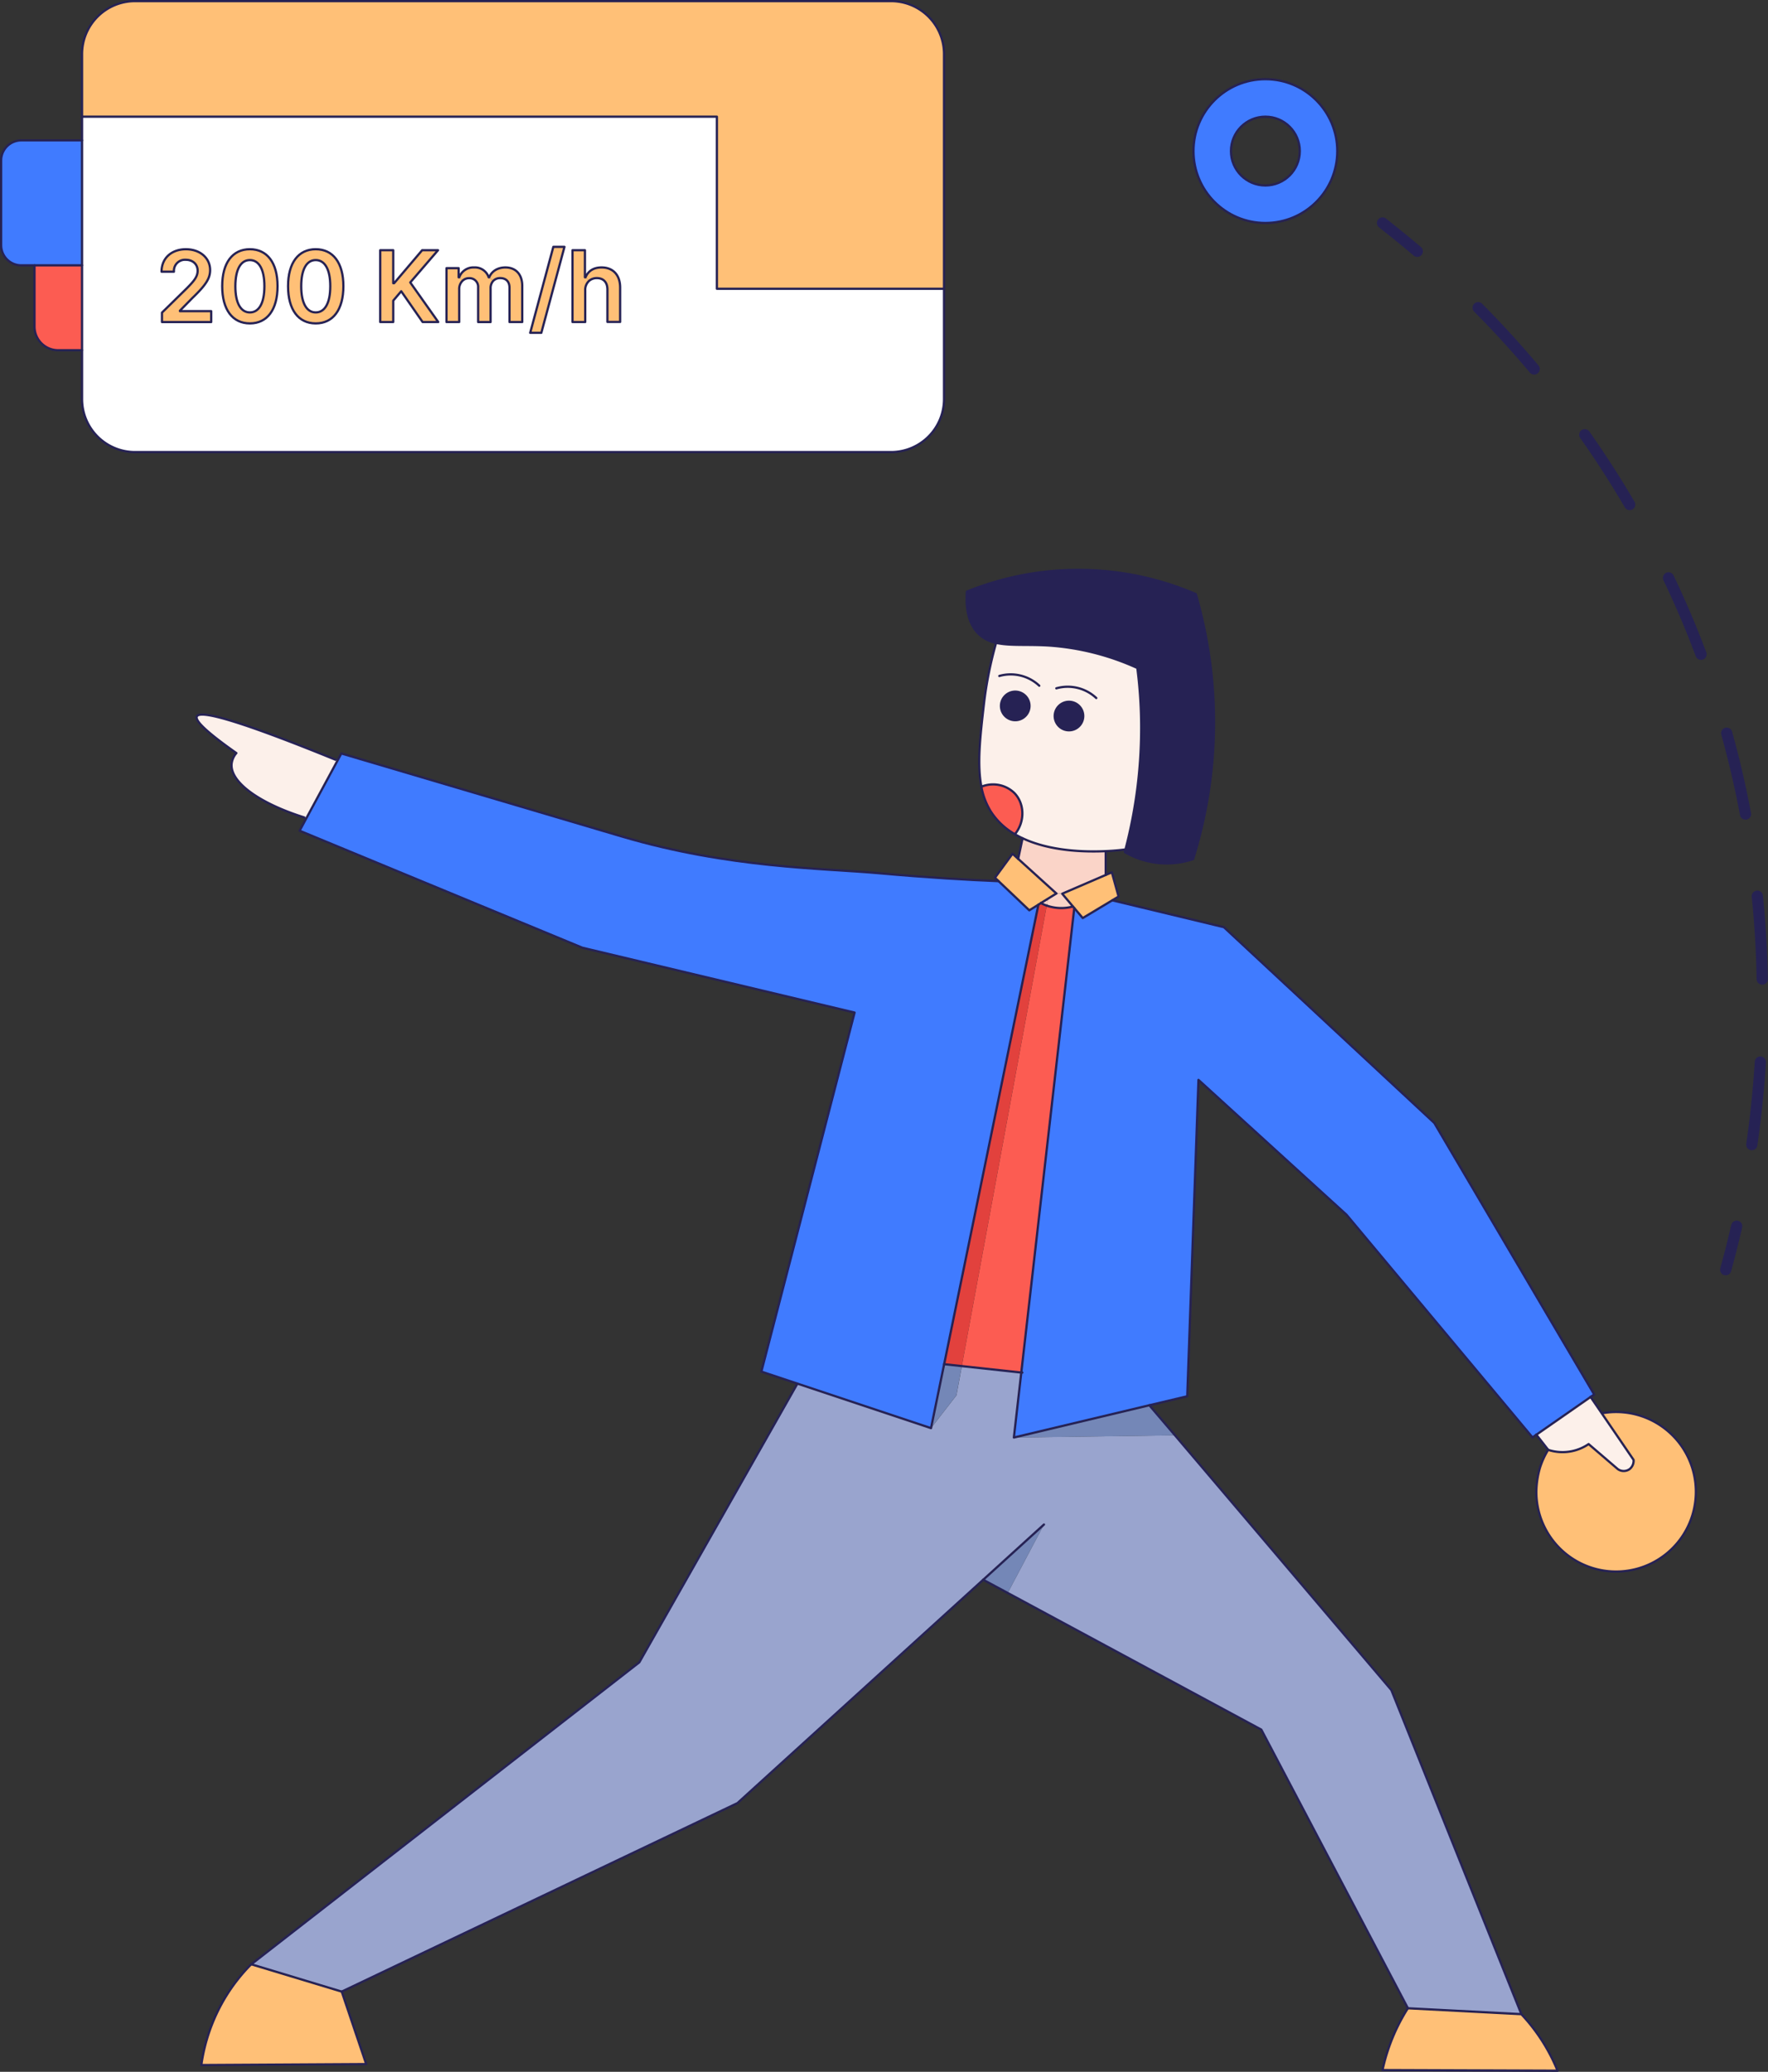 <svg id="Layer_2" data-name="Layer 2" xmlns="http://www.w3.org/2000/svg" viewBox="0 0 787.87 923.3"><rect x="0" y="0" width="787.87" height="923.3" fill="#333333" stroke="none"/><defs><style>.cls-1{fill:#fc5c52;}.cls-2{fill:#407bff;}.cls-3{fill:#fff;}.cls-4{fill:#ffc077;}.cls-5{fill:#fcf0ea;}.cls-6{fill:#99a4ce;}.cls-7{fill:#262254;}.cls-8{fill:#7487b7;}.cls-9{fill:#fad4c8;}.cls-10{fill:#e2413d;}.cls-11,.cls-12,.cls-13{fill:none;stroke:#262254;stroke-linecap:round;stroke-linejoin:round;}.cls-12,.cls-13{stroke-width:5px;}.cls-13{stroke-dasharray:37 37;}</style></defs><title>peoplethrow</title><path class="cls-1" d="M169.67,1319v37.79H159a10.56,10.56,0,0,1-10.56-10.57V1319Z" transform="translate(-133.11 -1200.75)"/><path class="cls-2" d="M169.67,1263.31V1319H142.61a9,9,0,0,1-9-9v-37.73a9,9,0,0,1,9-9Z" transform="translate(-133.11 -1200.75)"/><path class="cls-3" d="M344.4,1319.94a6.67,6.67,0,0,0-6.63,4.39h-.28v-4.07h-5.41v24h5.66v-14.6a5.09,5.09,0,0,1,1.6-3.89,4.19,4.19,0,0,1,2.81-1.06,3.83,3.83,0,0,1,4,4.08v15.47h5.55v-15a4.8,4.8,0,0,1,1.14-3.31,4.23,4.23,0,0,1,3.2-1.27c2.28,0,4.09,1.34,4.09,4.31v15.24h5.67v-16.11c0-5.36-3.09-8.21-7.5-8.21-3.48,0-6.14,1.72-7.2,4.39h-.25A6.43,6.43,0,0,0,344.4,1319.94Zm209.4,9.5v49.15a23.63,23.63,0,0,1-23.63,23.63H193.3a23.63,23.63,0,0,1-23.63-23.63V1252.75H452.58v76.69Zm-144.34,14.82V1329c0-5.8-3.28-9-8.27-9-3.68,0-6,1.68-7.14,4.39h-.28v-12.07h-5.53v32h5.66v-14.07a5.39,5.39,0,0,1,1.82-4.36,5.23,5.23,0,0,1,3.37-1.1c3,0,4.71,1.89,4.71,5.12v14.41Zm-35.12,4.81,10.31-38.31h-5l-10.31,38.31Zm-45.93-4.81-12.48-17.64,12.37-14.36h-7.07L308.74,1327h-.39v-14.7h-5.8v32h5.8v-9.53l3.55-4.19,9.54,13.72Zm-42.28-16c0-10.44-4.64-16.47-12.33-16.47s-12.31,6-12.32,16.47,4.61,16.58,12.32,16.58S286.13,1338.79,286.13,1328.29Zm-29.34,0c0-10.44-4.64-16.47-12.33-16.47s-12.31,6-12.33,16.47,4.61,16.58,12.33,16.58S256.79,1338.79,256.79,1328.29Zm-29.56,16v-4.85H213.29v-.22l5.51-5.61c6.22-6,7.94-8.87,7.94-12.48,0-5.36-4.36-9.28-10.8-9.28s-10.84,3.94-10.84,10h5.52a4.93,4.93,0,0,1,5.25-5.31c3,0,5.31,1.86,5.31,4.88,0,2.67-1.63,4.58-4.78,7.78l-11.11,10.89v4.19Z" transform="translate(-133.11 -1200.75)"/><path class="cls-3" d="M280.29,1328.29c0,7.69-2.49,11.69-6.49,11.69s-6.48-4-6.46-11.69,2.5-11.64,6.46-11.64S280.27,1320.66,280.29,1328.29Z" transform="translate(-133.11 -1200.75)"/><path class="cls-3" d="M250.94,1328.29c0,7.69-2.48,11.69-6.48,11.69s-6.48-4-6.47-11.69,2.5-11.64,6.47-11.64S250.93,1320.66,250.94,1328.29Z" transform="translate(-133.11 -1200.75)"/><path class="cls-4" d="M853.29,1830a35.55,35.55,0,1,1-35.55,35.55,40.66,40.66,0,0,1,1.59-10.57,35.78,35.78,0,0,1,3.71-8.12,20.6,20.6,0,0,0,18-2.58l13,11.15a4.55,4.55,0,0,0,5.28,0,4.77,4.77,0,0,0,1.76-4.1Q854,1841,847,1830.73l.3-.21A35.87,35.87,0,0,1,853.29,1830Z" transform="translate(-133.11 -1200.75)"/><path class="cls-5" d="M861.08,1851.35a4.77,4.77,0,0,1-1.76,4.1,4.55,4.55,0,0,1-5.28,0l-13-11.15a20.6,20.6,0,0,1-18,2.58l-5.32-6.81,24.17-16.82q2.55,3.74,5.11,7.48Q854.05,1841,861.08,1851.35Z" transform="translate(-133.11 -1200.75)"/><path class="cls-2" d="M588.23,1812.38q11.81-103.45,23.6-206.93l3.74,4.43,13.32-8,49.66,11.95,93.77,87.25,71.24,121-1.67,1.16-24.17,16.82-1.65,1.15L733.22,1742l-66-60.12q-2.5,70.52-5,141l-16.89,4-60.37,14.43Q586.57,1826.9,588.23,1812.38Z" transform="translate(-133.11 -1200.75)"/><path class="cls-4" d="M827.2,2123.55l-78-.28a84.54,84.54,0,0,1,11.29-27.54l50.57,2.63.28.31a81.81,81.81,0,0,1,15.86,24.88Z" transform="translate(-133.11 -1200.75)"/><path class="cls-6" d="M753.12,1953.92q29,72.22,57.94,144.44l-50.57-2.63-65.32-124.17-113-60.9,16.14-30.51-27.08,24.62-109.52,99.54-176.34,84-40.31-12.18L418,1941.57q35.24-62.1,70.45-124.21L548,1837.2l11.34-14.62q1.2-6.54,2.41-13.08l26.5,2.88q-1.65,14.5-3.31,29l71.61-1,.11-.09Z" transform="translate(-133.11 -1200.75)"/><path class="cls-2" d="M697,1236a32,32,0,1,1-32,32A32,32,0,0,1,697,1236Zm15.33,32A15.33,15.33,0,1,0,697,1283.41,15.33,15.33,0,0,0,712.33,1268.08Z" transform="translate(-133.11 -1200.75)"/><path class="cls-7" d="M666,1465.53a204.2,204.2,0,0,1-1.2,118.1,37,37,0,0,1-30.43-3.15l.27-1a213.36,213.36,0,0,0,7-57.88,209.06,209.06,0,0,0-1.69-23.16,113.84,113.84,0,0,0-39.26-10c-9.61-.61-17.51.21-23.7-1.2a15.55,15.55,0,0,1-8-4.24c-5-5.13-5.44-12.92-5-18.57a132.14,132.14,0,0,1,102,1.09Z" transform="translate(-133.11 -1200.75)"/><path class="cls-8" d="M656.64,1840.32l-.11.09-71.61,1L645.29,1827Z" transform="translate(-133.11 -1200.75)"/><path class="cls-5" d="M641.62,1521.58a213.36,213.36,0,0,1-7,57.88l-.41-.11c-.46.07-3.64.5-8.36.71-9.36.44-24.78,0-37.06-5.75a35.48,35.48,0,0,1-3.4-1.79c4.64-5.71,4.3-13.71-.24-18.37a13.66,13.66,0,0,0-14.72-2.8h0c-2-10-.55-22.3,1.12-36.82a171,171,0,0,1,5.43-27.28c6.19,1.41,14.09.59,23.7,1.2a113.84,113.84,0,0,1,39.26,10A209.06,209.06,0,0,1,641.62,1521.58Zm-26,.06a6.35,6.35,0,1,0-7.88,4.31A6.35,6.35,0,0,0,615.57,1521.64Zm-24-4.51a6.35,6.35,0,1,0-7.88,4.3A6.35,6.35,0,0,0,591.62,1517.13Z" transform="translate(-133.11 -1200.75)"/><path class="cls-4" d="M625.85,1590.67l2.73-1.17q1.49,5.4,3,10.79l-2.65,1.59-13.32,8-3.74-4.43h0l-.6-.7-4.82-5.72Z" transform="translate(-133.11 -1200.75)"/><path class="cls-9" d="M625.85,1580.07v10.6L606.41,1599l-2.55-.09-17-15.41,1.95-9.2h0c12.28,5.78,27.7,6.19,37.06,5.75Z" transform="translate(-133.11 -1200.75)"/><path class="cls-7" d="M611.27,1513.76a6.35,6.35,0,1,1-7.88,4.31A6.35,6.35,0,0,1,611.27,1513.76Z" transform="translate(-133.11 -1200.75)"/><path class="cls-1" d="M611.83,1605.44h0q-11.8,103.47-23.6,206.93l-26.5-2.88q18.93-102.57,37.84-205.17a19.8,19.8,0,0,0,11.66.41Z" transform="translate(-133.11 -1200.75)"/><path class="cls-9" d="M606.41,1599l4.82,5.72a19.8,19.8,0,0,1-11.66-.41l.57-3.1,3.72-2.3Z" transform="translate(-133.11 -1200.75)"/><path class="cls-4" d="M600.14,1601.23l-3.19,2h0l-1.08.67-4.09,2.53-13.69-13-1.6-1.52,7.82-10.69,2.54,2.3,17,15.41Z" transform="translate(-133.11 -1200.75)"/><path class="cls-9" d="M600.14,1601.23l-.57,3.1a19.62,19.62,0,0,1-2.62-1.13Z" transform="translate(-133.11 -1200.75)"/><path class="cls-10" d="M599.57,1604.33q-18.92,102.59-37.84,205.17l-7.89-.86q21-102.39,42-204.77l1.08-.67h0A19.62,19.62,0,0,0,599.57,1604.33Z" transform="translate(-133.11 -1200.75)"/><path class="cls-8" d="M598.33,1880.15l-16.14,30.51-10.94-5.89Z" transform="translate(-133.11 -1200.75)"/><path class="cls-2" d="M553.84,1808.64q-2.93,14.28-5.86,28.56l-59.52-19.84L472.4,1812q20.78-80,41.54-160l-121.31-28.9-126-52.14,2.95-5.47,13.9-25.73,1.74-3.23,125,37c48,14.19,89.31,14.09,114.62,16.37,21.6,1.95,39.85,3,53.2,3.53l13.69,13,4.09-2.53Q574.85,1706.26,553.84,1808.64Z" transform="translate(-133.11 -1200.75)"/><path class="cls-7" d="M587.32,1509.25a6.35,6.35,0,1,1-7.88,4.31A6.35,6.35,0,0,1,587.32,1509.25Z" transform="translate(-133.11 -1200.75)"/><path class="cls-1" d="M585.15,1554.15c4.54,4.66,4.88,12.66.24,18.37a30.79,30.79,0,0,1-10.81-10.24,31.92,31.92,0,0,1-4.15-10.93A13.66,13.66,0,0,1,585.15,1554.15Z" transform="translate(-133.11 -1200.75)"/><path class="cls-8" d="M561.73,1809.5q-1.2,6.54-2.41,13.08L548,1837.2q2.92-14.28,5.86-28.56Z" transform="translate(-133.11 -1200.75)"/><path class="cls-4" d="M553.8,1224.88v104.56H452.58v-76.69H169.67v-27.87a23.63,23.63,0,0,1,23.63-23.63H530.17A23.63,23.63,0,0,1,553.8,1224.88Z" transform="translate(-133.11 -1200.75)"/><path class="cls-4" d="M409.46,1329v15.28H403.8v-14.41c0-3.23-1.75-5.12-4.71-5.12a5.23,5.23,0,0,0-3.37,1.1l-1.67-1.5c1.11-2.71,3.46-4.39,7.14-4.39C406.18,1319.94,409.46,1323.18,409.46,1329Z" transform="translate(-133.11 -1200.75)"/><path class="cls-4" d="M395.72,1325.83a5.39,5.39,0,0,0-1.82,4.36v14.07h-5.66v-32h5.53v12.07h.28Z" transform="translate(-133.11 -1200.75)"/><polygon class="cls-4" points="251.54 110.01 241.23 148.32 236.27 148.32 246.58 110.01 251.54 110.01"/><path class="cls-4" d="M365.83,1328.15v16.11h-5.67V1329c0-3-1.81-4.31-4.09-4.31a4.23,4.23,0,0,0-3.2,1.27l-1.74-1.65c1.06-2.67,3.72-4.39,7.2-4.39C362.74,1319.94,365.83,1322.79,365.83,1328.15Z" transform="translate(-133.11 -1200.75)"/><path class="cls-4" d="M351.13,1324.33l1.74,1.65a4.8,4.8,0,0,0-1.14,3.31v15h-5.55v-15.47a3.83,3.83,0,0,0-4-4.08,4.19,4.19,0,0,0-2.81,1.06l-1.57-1.44a6.67,6.67,0,0,1,6.63-4.39,6.43,6.43,0,0,1,6.48,4.39Z" transform="translate(-133.11 -1200.75)"/><path class="cls-4" d="M339.34,1325.77a5.09,5.09,0,0,0-1.6,3.89v14.6h-5.66v-24h5.41v4.07h.28Z" transform="translate(-133.11 -1200.75)"/><polygon class="cls-4" points="182.82 125.87 195.3 143.51 188.33 143.51 178.79 129.79 175.24 133.98 175.24 143.51 169.44 143.51 169.44 111.51 175.24 111.51 175.24 126.21 175.63 126.21 188.12 111.51 195.19 111.51 182.82 125.87"/><path class="cls-4" d="M285.39,2088.28l10.91,32.33-73.48.42a80.08,80.08,0,0,1,10.5-29.81,79.15,79.15,0,0,1,11.76-15.12Z" transform="translate(-133.11 -1200.75)"/><path class="cls-5" d="M283.52,1539.81l-13.9,25.73-.9-.49c-20-6.29-33.12-15.71-32.4-23.88a8.87,8.87,0,0,1,2.12-4.81q-19.11-13.42-17.61-16.35,2.47-4.86,61.79,19.31Z" transform="translate(-133.11 -1200.75)"/><path class="cls-4" d="M273.8,1311.82c7.69,0,12.33,6,12.33,16.47s-4.61,16.59-12.33,16.58-12.32-6.1-12.32-16.58S266.12,1311.82,273.8,1311.82Zm0,28.16c4,0,6.49-4,6.49-11.69s-2.5-11.64-6.49-11.64-6.45,4-6.46,11.64S269.82,1340,273.8,1340Z" transform="translate(-133.11 -1200.75)"/><path class="cls-4" d="M244.46,1311.82c7.69,0,12.33,6,12.33,16.47s-4.61,16.59-12.33,16.58-12.33-6.1-12.33-16.58S236.77,1311.82,244.46,1311.82Zm0,28.16c4,0,6.48-4,6.48-11.69s-2.5-11.64-6.48-11.64-6.45,4-6.47,11.64S240.48,1340,244.46,1340Z" transform="translate(-133.11 -1200.75)"/><path class="cls-4" d="M227.23,1339.41v4.85H205.29v-4.19l11.11-10.89c3.15-3.2,4.78-5.11,4.78-7.78,0-3-2.27-4.88-5.31-4.88a4.93,4.93,0,0,0-5.25,5.31H205.1c0-6.07,4.5-10,10.84-10s10.8,3.92,10.8,9.28c0,3.61-1.72,6.52-7.94,12.48l-5.51,5.61v.22Z" transform="translate(-133.11 -1200.75)"/><path class="cls-11" d="M598.33,1880.15l-27.08,24.62-109.52,99.54-176.34,84-40.31-12.18L418,1941.57q35.24-62.1,70.45-124.21l0,0" transform="translate(-133.11 -1200.75)"/><path class="cls-11" d="M571.25,1904.77l10.94,5.89,113,60.9,65.32,124.17,50.57,2.63q-29-72.23-57.94-144.44l-96.48-113.6L645.29,1827v0" transform="translate(-133.11 -1200.75)"/><path class="cls-11" d="M285.39,2088.28l10.91,32.33-73.48.42a80.08,80.08,0,0,1,10.5-29.81,79.15,79.15,0,0,1,11.76-15.12" transform="translate(-133.11 -1200.75)"/><path class="cls-11" d="M760.49,2095.73a84.54,84.54,0,0,0-11.29,27.54l78,.28a81.81,81.81,0,0,0-15.86-24.88" transform="translate(-133.11 -1200.75)"/><path class="cls-11" d="M611.83,1605.45q-11.8,103.47-23.6,206.93-1.65,14.5-3.31,29L645.29,1827l16.89-4q2.51-70.53,5-141l66,60.12,82.85,99.21,1.65-1.15,24.17-16.82,1.67-1.16-71.24-121-93.77-87.25-49.66-11.95" transform="translate(-133.11 -1200.75)"/><path class="cls-11" d="M595.86,1603.87q-21,102.39-42,204.77-2.93,14.28-5.86,28.56l-59.52-19.84L472.4,1812q20.78-80,41.54-160l-121.31-28.9-126-52.14,2.95-5.47,13.9-25.73,1.74-3.23,125,37c48,14.19,89.31,14.09,114.62,16.37,21.6,1.95,39.85,3,53.2,3.53" transform="translate(-133.11 -1200.75)"/><path class="cls-11" d="M588.7,1812.43l-.47,0-26.5-2.88-7.89-.86h0" transform="translate(-133.11 -1200.75)"/><path class="cls-11" d="M282.62,1539.32q-59.31-24.16-61.79-19.31-1.5,2.91,17.61,16.35a8.87,8.87,0,0,0-2.12,4.81c-.72,8.17,12.4,17.59,32.4,23.88" transform="translate(-133.11 -1200.75)"/><path class="cls-11" d="M841.89,1823.25q2.55,3.74,5.11,7.48,7.05,10.3,14.08,20.62a4.77,4.77,0,0,1-1.76,4.1,4.55,4.55,0,0,1-5.28,0l-13-11.15a20.6,20.6,0,0,1-18,2.58l-5.32-6.81" transform="translate(-133.11 -1200.75)"/><path class="cls-11" d="M847.3,1830.52a35.55,35.55,0,1,1-29.56,35,40.66,40.66,0,0,1,1.59-10.57,35.78,35.78,0,0,1,3.71-8.12" transform="translate(-133.11 -1200.75)"/><path class="cls-11" d="M603.86,1598.93l-17-15.41-2.54-2.3-7.82,10.69,1.6,1.52,13.69,13,4.09-2.53,1.08-.67" transform="translate(-133.11 -1200.75)"/><polyline class="cls-11" points="463.84 402.45 467.03 400.48 470.75 398.18"/><path class="cls-11" d="M625.85,1590.67l2.73-1.17q1.49,5.4,3,10.79l-2.65,1.59-13.32,8-3.74-4.43h0l-.6-.7-4.82-5.72Z" transform="translate(-133.11 -1200.75)"/><path class="cls-11" d="M570.43,1551.35a31.92,31.92,0,0,0,4.15,10.93,30.79,30.79,0,0,0,10.81,10.24,35.48,35.48,0,0,0,3.4,1.79c12.28,5.78,27.7,6.19,37.06,5.75,4.72-.21,7.9-.64,8.36-.71" transform="translate(-133.11 -1200.75)"/><path class="cls-11" d="M577,1487.25a171,171,0,0,0-5.43,27.28c-1.67,14.52-3.09,26.78-1.12,36.82" transform="translate(-133.11 -1200.75)"/><path class="cls-11" d="M634.62,1579.46l-.27,1a37,37,0,0,0,30.43,3.15,204.2,204.2,0,0,0,1.2-118.1,132.14,132.14,0,0,0-102-1.09c-.39,5.65,0,13.44,5,18.57a15.55,15.55,0,0,0,8,4.24c6.19,1.41,14.09.59,23.7,1.2a113.84,113.84,0,0,1,39.26,10,209.06,209.06,0,0,1,1.69,23.16A213.36,213.36,0,0,1,634.62,1579.46Z" transform="translate(-133.11 -1200.75)"/><path class="cls-11" d="M603.84,1507.5a18.59,18.59,0,0,1,17.8,4.33" transform="translate(-133.11 -1200.75)"/><path class="cls-11" d="M578.43,1502a18.59,18.59,0,0,1,17.81,4.34" transform="translate(-133.11 -1200.75)"/><path class="cls-11" d="M591.62,1517.13a6.35,6.35,0,1,1-4.3-7.88A6.34,6.34,0,0,1,591.62,1517.13Z" transform="translate(-133.11 -1200.75)"/><path class="cls-11" d="M615.57,1521.64a6.35,6.35,0,1,1-4.3-7.88A6.35,6.35,0,0,1,615.57,1521.64Z" transform="translate(-133.11 -1200.75)"/><path class="cls-11" d="M625.85,1580.07v10.62" transform="translate(-133.11 -1200.75)"/><path class="cls-11" d="M588.79,1574.32l-1.95,9.2" transform="translate(-133.11 -1200.75)"/><path class="cls-11" d="M599.57,1604.33a19.8,19.8,0,0,0,11.66.41" transform="translate(-133.11 -1200.75)"/><path class="cls-11" d="M596.94,1603.2h0a19.62,19.62,0,0,0,2.62,1.13" transform="translate(-133.11 -1200.75)"/><path class="cls-11" d="M585.38,1572.53h0c4.64-5.71,4.3-13.71-.24-18.37a13.66,13.66,0,0,0-14.72-2.8h0" transform="translate(-133.11 -1200.75)"/><circle class="cls-11" cx="563.89" cy="67.33" r="32.04"/><circle class="cls-11" cx="563.89" cy="67.33" r="15.33"/><path class="cls-11" d="M553.8,1329.44v49.15a23.63,23.63,0,0,1-23.63,23.63H193.3a23.63,23.63,0,0,1-23.63-23.63V1224.88a23.63,23.63,0,0,1,23.63-23.63H530.17a23.63,23.63,0,0,1,23.63,23.63Z" transform="translate(-133.11 -1200.75)"/><polyline class="cls-11" points="36.56 52 319.47 52 319.47 128.69 420.69 128.69"/><path class="cls-11" d="M205.29,1340.07l11.11-10.89c3.15-3.2,4.78-5.11,4.78-7.78,0-3-2.27-4.88-5.31-4.88a4.93,4.93,0,0,0-5.25,5.31H205.1c0-6.07,4.5-10,10.84-10s10.8,3.92,10.8,9.28c0,3.61-1.72,6.52-7.94,12.48l-5.51,5.61v.22h13.94v4.85H205.29Z" transform="translate(-133.11 -1200.75)"/><path class="cls-11" d="M232.13,1328.29c0-10.46,4.64-16.47,12.33-16.47s12.33,6,12.33,16.47-4.61,16.59-12.33,16.58S232.13,1338.77,232.13,1328.29Z" transform="translate(-133.11 -1200.75)"/><path class="cls-11" d="M250.94,1328.29c0-7.63-2.5-11.64-6.48-11.64s-6.45,4-6.47,11.64,2.49,11.69,6.47,11.69S250.94,1336,250.94,1328.29Z" transform="translate(-133.11 -1200.75)"/><path class="cls-11" d="M261.48,1328.29c0-10.46,4.64-16.47,12.32-16.47s12.33,6,12.33,16.47-4.61,16.59-12.33,16.58S261.48,1338.77,261.48,1328.29Z" transform="translate(-133.11 -1200.75)"/><path class="cls-11" d="M280.29,1328.29c0-7.63-2.5-11.64-6.49-11.64s-6.45,4-6.46,11.64,2.48,11.69,6.46,11.69S280.29,1336,280.29,1328.29Z" transform="translate(-133.11 -1200.75)"/><polygon class="cls-11" points="169.44 111.51 175.24 111.51 175.24 126.21 175.63 126.21 188.12 111.51 195.19 111.51 182.82 125.87 195.3 143.51 188.33 143.51 178.79 129.79 175.24 133.98 175.24 143.51 169.44 143.51 169.44 111.51"/><path class="cls-11" d="M339.34,1325.77a5.09,5.09,0,0,0-1.6,3.89v14.6h-5.66v-24h5.41v4.07h.28a6.67,6.67,0,0,1,6.63-4.39,6.43,6.43,0,0,1,6.48,4.39h.25c1.06-2.67,3.72-4.39,7.2-4.39,4.41,0,7.5,2.85,7.5,8.21v16.11h-5.67V1329c0-3-1.81-4.31-4.09-4.31a4.23,4.23,0,0,0-3.2,1.27,4.8,4.8,0,0,0-1.14,3.31v15h-5.55v-15.47a3.83,3.83,0,0,0-4-4.08A4.19,4.19,0,0,0,339.34,1325.77Z" transform="translate(-133.11 -1200.75)"/><polygon class="cls-11" points="241.23 148.32 236.27 148.32 246.58 110.01 251.54 110.01 241.23 148.32"/><path class="cls-11" d="M395.72,1325.83a5.39,5.39,0,0,0-1.82,4.36v14.07h-5.66v-32h5.53v12.07h.28c1.11-2.71,3.46-4.39,7.14-4.39,5,0,8.27,3.24,8.27,9v15.28H403.8v-14.41c0-3.23-1.75-5.12-4.71-5.12A5.23,5.23,0,0,0,395.72,1325.83Z" transform="translate(-133.11 -1200.75)"/><path class="cls-11" d="M169.67,1263.31H142.61a9,9,0,0,0-9,9V1310a9,9,0,0,0,9,9h27.06" transform="translate(-133.11 -1200.75)"/><path class="cls-11" d="M148.48,1319v27.22A10.56,10.56,0,0,0,159,1356.83h10.63" transform="translate(-133.11 -1200.75)"/><path class="cls-12" d="M902.13,1766.6c1.41-5.1,3.12-11.62,4.9-19.39" transform="translate(-133.11 -1200.75)"/><path class="cls-13" d="M913.77,1710.84c8.09-56.18,9.71-141-28.07-232.29a438.67,438.67,0,0,0-107.18-153.5" transform="translate(-133.11 -1200.75)"/><path class="cls-12" d="M764.7,1312.75c-5.67-4.84-10.89-9-15.5-12.64" transform="translate(-133.11 -1200.75)"/></svg>